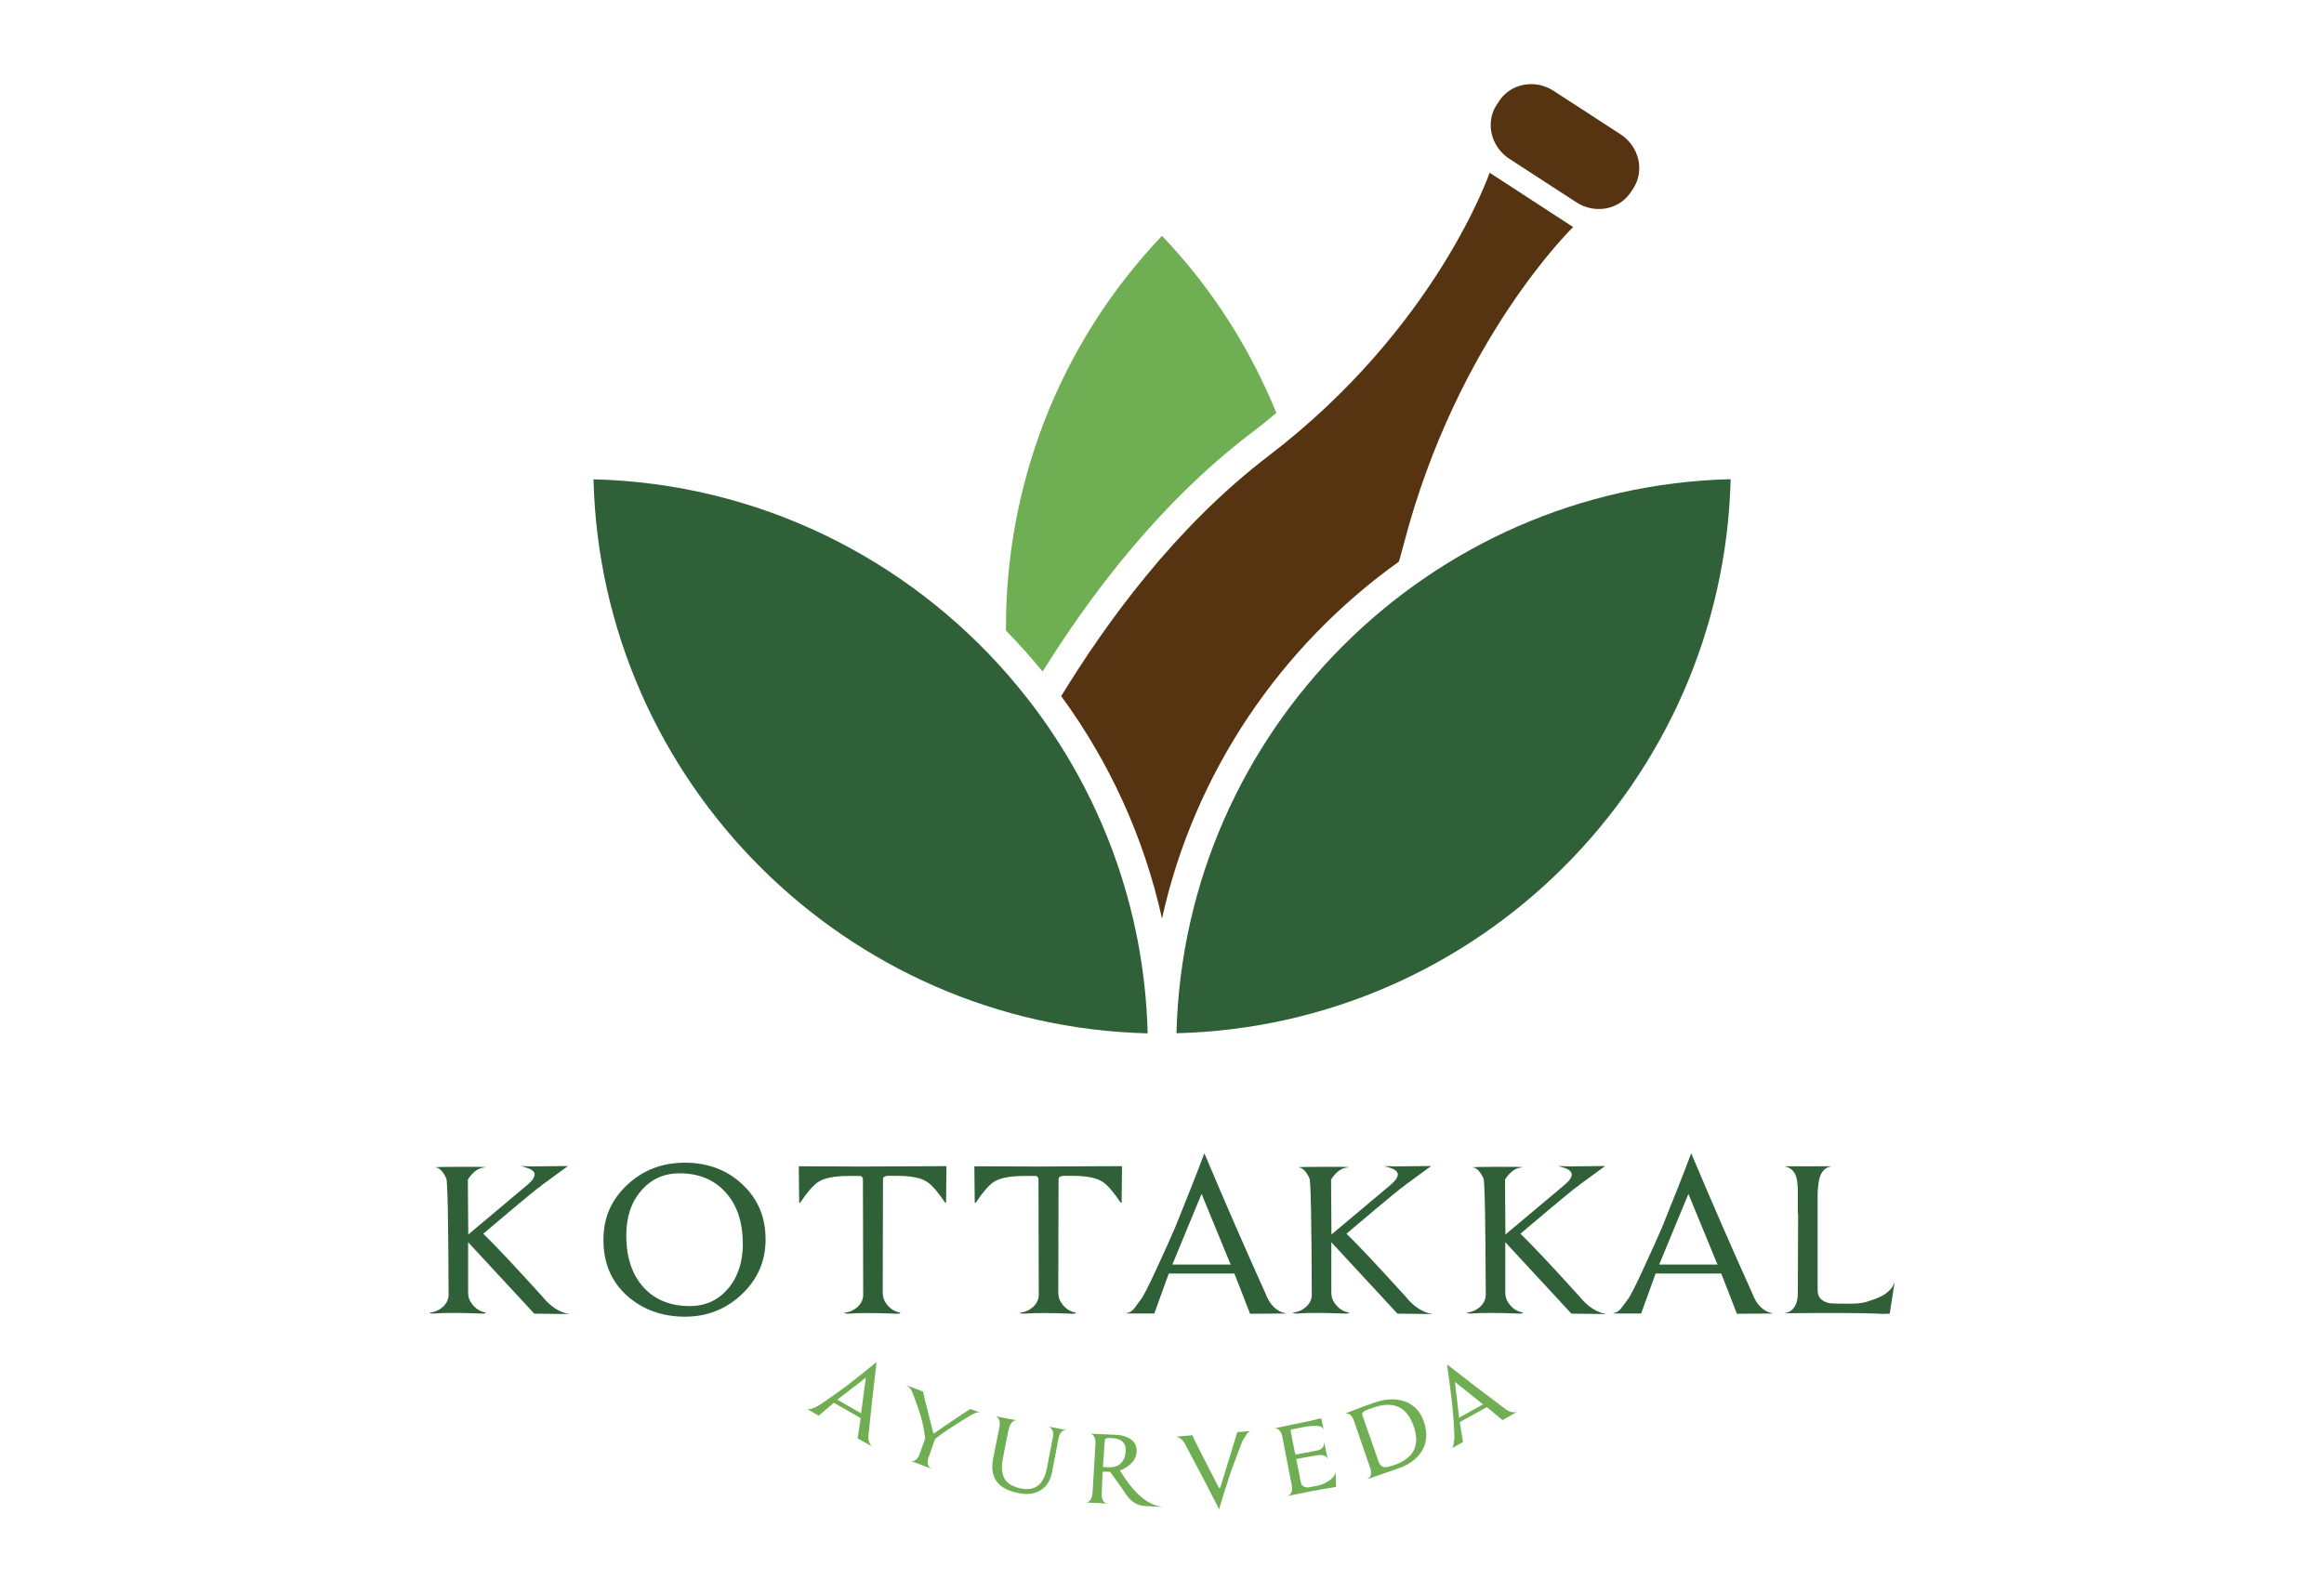 <?xml version="1.0" encoding="UTF-8"?>
<svg id="Layer_1" data-name="Layer 1" xmlns="http://www.w3.org/2000/svg" xmlns:xlink="http://www.w3.org/1999/xlink" viewBox="0 0 175 120">
  <defs>
    <style>
      .cls-1 {
        clip-path: url(#clippath);
      }

      .cls-2, .cls-3, .cls-4, .cls-5 {
        stroke-width: 0px;
      }

      .cls-2, .cls-6 {
        fill: none;
      }

      .cls-3 {
        fill: #2f6038;
      }

      .cls-4 {
        fill: #573411;
      }

      .cls-5 {
        fill: #6fae52;
      }

      .cls-6 {
        stroke: #1d71b2;
        stroke-miterlimit: 10;
        stroke-width: .35px;
      }
    </style>
    <clipPath id="clippath">
      <polygon class="cls-2" points="-115.28 149.67 -137.55 160.17 -148.28 164.5 -148.28 223.63 -90.45 223.63 -90.45 234.9 -75.17 234.9 -75.17 223.63 -72.32 223.63 -72.32 222.22 -66.2 222.22 -66.2 207.68 -72.32 207.68 -72.32 149.67 -115.28 149.67"/>
    </clipPath>
  </defs>
  <g>
    <g>
      <path class="cls-4" d="M122.81,14.46c-.87,1.34-2.72,1.69-4.12.77l-5.02-3.26c-1.41-.91-1.84-2.74-.97-4.08l.18-.27c.87-1.34,2.72-1.69,4.12-.77l5.02,3.26c1.41.91,1.84,2.74.97,4.08l-.18.27Z"/>
      <path class="cls-5" d="M94.22,32.62c.65-.5,1.28-1.01,1.89-1.52-1.96-4.82-4.82-9.36-8.61-13.34-7.9,8.31-11.81,19.03-11.75,29.73.96.99,1.89,2.02,2.76,3.09,3.46-5.55,8.63-12.56,15.71-17.97Z"/>
      <path class="cls-3" d="M77.32,52.55c-.46-.59-.94-1.16-1.42-1.72-7.64-8.77-18.77-14.42-31.21-14.73.57,22.76,18.97,41.16,41.73,41.73-.24-9.52-3.6-18.26-9.09-25.27Z"/>
      <path class="cls-4" d="M115.31,15.05l-3.14-2.04s-3.98,11.65-16.65,21.33c-7.07,5.4-12.25,12.6-15.61,18.09,3.6,4.92,6.23,10.6,7.59,16.75,2.44-11.02,8.94-20.52,17.84-26.88.13-.44.25-.89.37-1.34,4.02-15.42,12.75-23.86,12.75-23.86l-3.14-2.04Z"/>
      <path class="cls-3" d="M130.32,36.09c-22.76.57-41.16,18.97-41.73,41.73,22.76-.57,41.16-18.97,41.73-41.73Z"/>
    </g>
    <g>
      <path class="cls-3" d="M35.25,93.56v3.79c0,.32.09.59.26.81.12.17.26.32.43.44.17.12.38.21.61.25.02.02.03.04.02.05-.05.03-.19.05-.43.03-1.49-.06-2.64-.06-3.45,0-.17.01-.29-.01-.35-.07.39-.03.72-.18,1-.42.27-.25.42-.54.44-.87-.02-5.69-.08-8.62-.17-8.8-.09-.23-.22-.43-.37-.6s-.33-.25-.51-.25c.09-.02.74-.04,1.96-.04,1.21,0,1.84,0,1.87.04-.31.02-.57.12-.78.29s-.39.38-.55.63l.03,4.14c1.59-1.33,3.07-2.57,4.43-3.72.27-.23.44-.42.51-.58.08-.16.08-.29,0-.4s-.19-.2-.37-.27c-.18-.07-.38-.13-.61-.19l.85.03,2.7-.03-1.97,1.44h.02c-.22.15-.54.4-.95.74-.42.34-1.58,1.31-3.48,2.92.85.82,2.34,2.4,4.45,4.73.31.39.65.7,1,.92.36.22.68.35.97.38v.02l-2.58-.03-4.97-5.37Z"/>
      <path class="cls-3" d="M57.65,93.35c0,1.63-.6,3.01-1.8,4.14-1.19,1.12-2.61,1.68-4.28,1.68s-3.19-.53-4.35-1.58c-1.19-1.07-1.78-2.47-1.78-4.19s.6-3.04,1.8-4.17c1.19-1.11,2.63-1.66,4.33-1.66s3.18.54,4.33,1.63c1.17,1.09,1.75,2.47,1.75,4.16ZM55.93,93.64c0-1.64-.45-2.94-1.35-3.9-.85-.91-1.99-1.37-3.41-1.37-1.17,0-2.13.43-2.88,1.3-.76.87-1.13,1.99-1.13,3.38,0,1.66.44,2.97,1.32,3.93.85.92,2.01,1.39,3.46,1.39,1.18,0,2.14-.44,2.88-1.31.74-.87,1.12-2.01,1.12-3.42Z"/>
      <path class="cls-3" d="M71.27,87.83c-.01,1.07-.02,1.99-.03,2.75h-.07c-.52-.77-.96-1.29-1.32-1.54-.45-.32-1.22-.48-2.32-.48h-.66c-.21.02-.32.07-.35.14-.02.03-.03.08-.03.14l-.02,8.52c0,.32.09.59.26.81.12.17.26.32.43.44.17.12.38.21.61.25.02.02.03.04.02.05-.05.03-.19.05-.43.03-1.49-.06-2.64-.06-3.45,0-.17.01-.29-.01-.35-.07.39-.03.72-.18,1-.42.27-.25.42-.54.44-.87l-.02-8.75c0-.12-.06-.2-.17-.26h-.92c-1.1,0-1.87.16-2.32.48-.36.25-.8.77-1.32,1.54h-.07c-.01-.76-.02-1.68-.03-2.75l4.76.02,6.36-.03Z"/>
      <path class="cls-3" d="M84.49,87.83c-.01,1.07-.02,1.99-.03,2.75h-.07c-.52-.77-.96-1.29-1.32-1.54-.45-.32-1.22-.48-2.32-.48h-.66c-.21.02-.32.07-.35.14-.02.03-.03.08-.03.14l-.02,8.52c0,.32.09.59.26.81.12.17.26.32.43.44s.38.21.61.25c.02.02.03.04.02.05-.05.03-.19.05-.43.03-1.49-.06-2.64-.06-3.45,0-.17.01-.29-.01-.35-.07.39-.03.72-.18,1-.42.27-.25.42-.54.44-.87l-.02-8.75c0-.12-.06-.2-.17-.26h-.92c-1.1,0-1.87.16-2.32.48-.36.25-.8.77-1.32,1.54h-.07c-.01-.76-.02-1.68-.03-2.75l4.76.02,6.36-.03Z"/>
      <path class="cls-3" d="M86.93,98.93h-2.1l-.02-.02c.27-.05.47-.18.62-.39.15-.21.31-.43.48-.65.17-.21.57-.98,1.19-2.33.62-1.34,1.09-2.39,1.41-3.14.84-2.07,1.57-3.91,2.18-5.54,1.55,3.68,3.08,7.19,4.59,10.53.17.46.39.82.66,1.07s.55.4.87.45v.02l-2.68.02c-.5-1.3-.89-2.31-1.18-3.03h-4.94l-1.09,3.01ZM92.61,95.1c-.03-.08-.74-1.81-2.13-5.18l-2.2,5.32h4.4l-.07-.14Z"/>
      <path class="cls-3" d="M100.25,93.56v3.79c0,.32.09.59.26.81.12.17.26.32.43.44s.38.21.61.25c.02.02.03.04.02.05-.05.03-.19.05-.43.03-1.49-.06-2.64-.06-3.45,0-.17.01-.29-.01-.35-.07.39-.03.72-.18,1-.42.27-.25.42-.54.44-.87-.02-5.69-.08-8.62-.17-8.8-.09-.23-.22-.43-.37-.6-.16-.17-.33-.25-.51-.25.09-.02.74-.04,1.96-.04,1.21,0,1.84,0,1.87.04-.31.02-.57.12-.78.29-.21.17-.39.38-.55.63l.03,4.14c1.59-1.33,3.07-2.57,4.43-3.72.27-.23.44-.42.51-.58s.08-.29,0-.4-.19-.2-.37-.27-.38-.13-.61-.19l.85.03,2.7-.03-1.97,1.44h.02c-.22.15-.54.4-.95.74-.42.34-1.58,1.31-3.48,2.92.85.82,2.34,2.4,4.45,4.73.31.39.65.7,1,.92.36.22.68.35.97.38v.02l-2.58-.03-4.97-5.37Z"/>
      <path class="cls-3" d="M113.35,93.56v3.79c0,.32.09.59.26.81.12.17.26.32.43.44s.38.21.61.25c.02.02.03.04.02.05-.05.03-.19.05-.43.03-1.49-.06-2.64-.06-3.45,0-.17.01-.29-.01-.35-.07.39-.03.72-.18,1-.42.27-.25.42-.54.44-.87-.02-5.69-.08-8.62-.17-8.8-.09-.23-.22-.43-.37-.6-.16-.17-.33-.25-.51-.25.09-.02.74-.04,1.96-.04,1.21,0,1.84,0,1.87.04-.31.02-.57.12-.78.29-.21.17-.39.38-.55.63l.03,4.14c1.59-1.33,3.07-2.57,4.43-3.72.27-.23.44-.42.51-.58s.08-.29,0-.4-.19-.2-.37-.27-.38-.13-.61-.19l.85.03,2.7-.03-1.97,1.44h.02c-.22.15-.54.4-.95.74-.42.34-1.58,1.31-3.48,2.92.85.82,2.34,2.4,4.45,4.73.31.39.65.7,1,.92.36.22.68.35.97.38v.02l-2.58-.03-4.97-5.37Z"/>
      <path class="cls-3" d="M123.59,98.93h-2.1l-.02-.02c.27-.05.47-.18.62-.39.15-.21.31-.43.48-.65.17-.21.57-.98,1.19-2.33.62-1.34,1.09-2.39,1.41-3.14.84-2.07,1.57-3.91,2.18-5.54,1.55,3.68,3.08,7.19,4.59,10.53.17.46.39.82.66,1.07s.55.4.87.45v.02l-2.68.02c-.5-1.3-.89-2.31-1.18-3.03h-4.94l-1.09,3.01ZM129.27,95.1c-.03-.08-.74-1.81-2.13-5.18l-2.2,5.32h4.4l-.07-.14Z"/>
      <path class="cls-3" d="M136.87,97.19c0,.52.31.84.92.97.15.02.68.03,1.58.03.42,0,.79-.04,1.11-.12.69-.2,1.2-.41,1.53-.65.33-.24.54-.51.63-.81l.02.02-.35,2.23-.02.1-.14-.02c-.08.01-.2.02-.36.02-.88-.05-2-.07-3.36-.07-.99,0-2.33,0-4,.02v-.02c.3-.05.53-.2.7-.46.17-.26.25-.62.25-1.08l.02-5.94h-.02v-1.99h-.02v-.02c0-.46-.08-.82-.25-1.08-.17-.26-.4-.41-.7-.46v-.02h3.45v.02c-.3.05-.53.22-.7.51-.17.29-.26.79-.29,1.48v7.33Z"/>
    </g>
    <g>
      <path class="cls-5" d="M61.63,106.61l-.86-.49h0c.12.03.23.03.35-.02.11-.05.23-.1.35-.15.12-.04.46-.27,1.03-.67.57-.4,1.01-.72,1.32-.95.83-.65,1.56-1.23,2.19-1.75-.23,1.87-.43,3.67-.6,5.39-.04.23-.03.43.02.59s.13.3.25.39h0s-1.1-.62-1.1-.62c.1-.65.18-1.16.23-1.52l-2.02-1.16-1.15.98ZM64.85,106.38s.12-.91.35-2.62l-2.15,1.66,1.8,1.03v-.07Z"/>
      <path class="cls-5" d="M70.09,110.6l-.66-.25-.13-.05c-.2-.08-.44-.16-.72-.25h0c.14.02.27,0,.38-.1.12-.09.21-.23.29-.44l.42-1.17c-.09-.79-.27-1.53-.51-2.23-.25-.7-.41-1.15-.5-1.34-.09-.19-.22-.33-.4-.41.03-.02.1,0,.21.06.39.14.74.27,1.04.39l.17.78c.02.08.04.16.07.24l.51,2.04c.01.06.03.09.04.09.02,0,.05,0,.1-.04.17-.12.45-.33.86-.6.4-.28,1-.68,1.79-1.19h.02s.67.23.67.23v.02s-.09-.02-.14,0-.1.02-.14.03c-.22.1-.49.25-.82.46-.65.41-1.05.67-1.21.77-.38.25-.72.5-1.02.74l-.48,1.37c-.07.2-.1.38-.06.52.03.14.11.25.24.32h0Z"/>
      <path class="cls-5" d="M79.24,107.73c-.05-.14-.15-.23-.28-.28h0s1.33.25,1.33.25h0c-.14,0-.27.05-.37.16-.1.1-.17.26-.21.48l-.44,2.28c-.1.72-.37,1.25-.82,1.56-.46.33-1.06.42-1.78.27-1.54-.3-2.17-1.18-1.88-2.62l.47-2.36h0s0,0,0,0c.04-.21.04-.39-.02-.52-.05-.14-.15-.23-.28-.28h0s1.59.3,1.59.3h0c-.14,0-.27.06-.37.18-.1.12-.19.34-.26.64l-.4,2.04c-.13.67-.09,1.18.13,1.55.21.36.63.61,1.24.73,1.05.21,1.7-.3,1.94-1.51l.45-2.34c.04-.21.04-.39-.02-.52Z"/>
      <path class="cls-5" d="M83.38,113.25h0s-.71-.05-.71-.05h-.18s-.71-.04-.71-.04h0c.25-.03.41-.21.47-.55v-.03s.01-.07.02-.12l.22-3.73h0s0,0,0,0c.01-.22-.02-.39-.09-.52-.07-.13-.18-.21-.32-.23h0s2.04.09,2.04.09c.45.04.79.15,1.04.34.31.22.45.54.43.95-.03.54-.39.98-1.09,1.33-.08.02-.13.04-.16.07.97,1.6,1.95,2.49,2.93,2.68l.27.06-1.31-.07c-.53-.02-.99-.28-1.36-.77-.51-.75-.94-1.35-1.28-1.81-.24-.01-.42-.01-.56,0l-.07,1.64c-.01.22.02.39.09.52s.18.21.32.23h0ZM84.77,109.36c.02-.35-.06-.6-.23-.77-.17-.17-.44-.26-.83-.28-.31-.02-.48.02-.51.11,0,.02-.01.05-.01.08l-.14,1.99.33.02c.46.03.8-.07,1.02-.3.22-.22.34-.51.36-.85Z"/>
      <path class="cls-5" d="M93.18,107.86l.99-.07h0c-.12.04-.22.11-.28.21-.06.11-.13.21-.21.32-.08.1-.23.48-.48,1.14-.25.65-.43,1.16-.56,1.53-.33,1-.61,1.89-.84,2.68-.85-1.68-1.69-3.28-2.51-4.8-.1-.21-.21-.37-.35-.48-.13-.11-.27-.17-.42-.18h0s1.26-.11,1.26-.11c.28.6.94,1.9,1.98,3.91.02.04.05.06.08.06.02,0,.04-.02.06-.07l1.27-4.14Z"/>
      <path class="cls-5" d="M100.55,111.99s-.09.03-.17.04c-.41.06-.93.15-1.56.27-.46.09-1.08.22-1.85.37h0c.13-.06.23-.15.28-.28.05-.14.06-.31.02-.52l-.71-3.66h0s0,0,0,0c-.04-.21-.11-.37-.22-.48-.1-.11-.22-.15-.37-.15h0s1.47-.31,1.47-.31c.4-.08.76-.16,1.09-.23h.06c.23-.06.45-.12.65-.17.17-.04.26-.05.26-.02l.03.13.15.7h0c-.02-.07-.06-.12-.12-.17-.05-.04-.13-.08-.24-.1-.1-.02-.24-.03-.4-.02-.17,0-.37.03-.63.07-.23.04-.54.1-.93.18-.09.02-.14.04-.16.07,0,.02,0,.06,0,.12l.32,1.64c.01.06.06.09.13.07.14-.03.64-.12,1.52-.29.21-.04.36-.12.44-.24.08-.12.11-.25.11-.39h0c.04.21.12.64.26,1.29h0c-.05-.13-.14-.23-.28-.28-.14-.05-.31-.06-.52-.02-.34.05-.84.14-1.5.27-.05,0-.07.03-.06.07l.34,1.71c.05.24.22.36.51.37.07,0,.32-.05.73-.13.19-.04.36-.09.5-.16.3-.15.52-.3.65-.44s.2-.28.22-.43h0s.04,1.07.04,1.07v.05s-.06,0-.06,0Z"/>
      <path class="cls-5" d="M102.99,111.37c.13-.07.21-.17.24-.31.03-.14.02-.32-.06-.52l-1.22-3.54h0s0,0,0,0c-.07-.21-.17-.35-.28-.44s-.24-.12-.38-.1h0c.86-.34,1.58-.6,2.17-.81.87-.3,1.64-.34,2.31-.1.7.24,1.17.74,1.44,1.49.3.87.25,1.64-.17,2.29-.39.6-1.02,1.04-1.87,1.31-.2.07-.92.32-2.16.75h0ZM103.8,110.06c.09.25.21.39.37.43s.43-.01.83-.15c1.47-.51,1.95-1.49,1.45-2.93-.51-1.45-1.51-1.92-3.01-1.4l-.52.18c-.27.12-.38.25-.34.38l1.22,3.49Z"/>
      <path class="cls-5" d="M110.16,108.61l-.86.48h-.01c.1-.08.15-.18.17-.31.01-.12.03-.25.05-.38.02-.13,0-.54-.04-1.23-.05-.7-.1-1.24-.14-1.62-.13-1.04-.25-1.97-.37-2.79,1.48,1.16,2.92,2.26,4.3,3.29.18.15.35.25.52.29.17.04.32.04.46-.01h0s-1.1.63-1.1.63c-.5-.42-.9-.75-1.18-.98l-2.04,1.13.24,1.49ZM111.62,105.73s-.72-.57-2.06-1.65l.31,2.7,1.81-1.01-.06-.04Z"/>
    </g>
  </g>
  <g class="cls-1">
    <rect class="cls-6" x="-260.25" y="114.65" width="306.03" height="167.6"/>
  </g>
</svg>